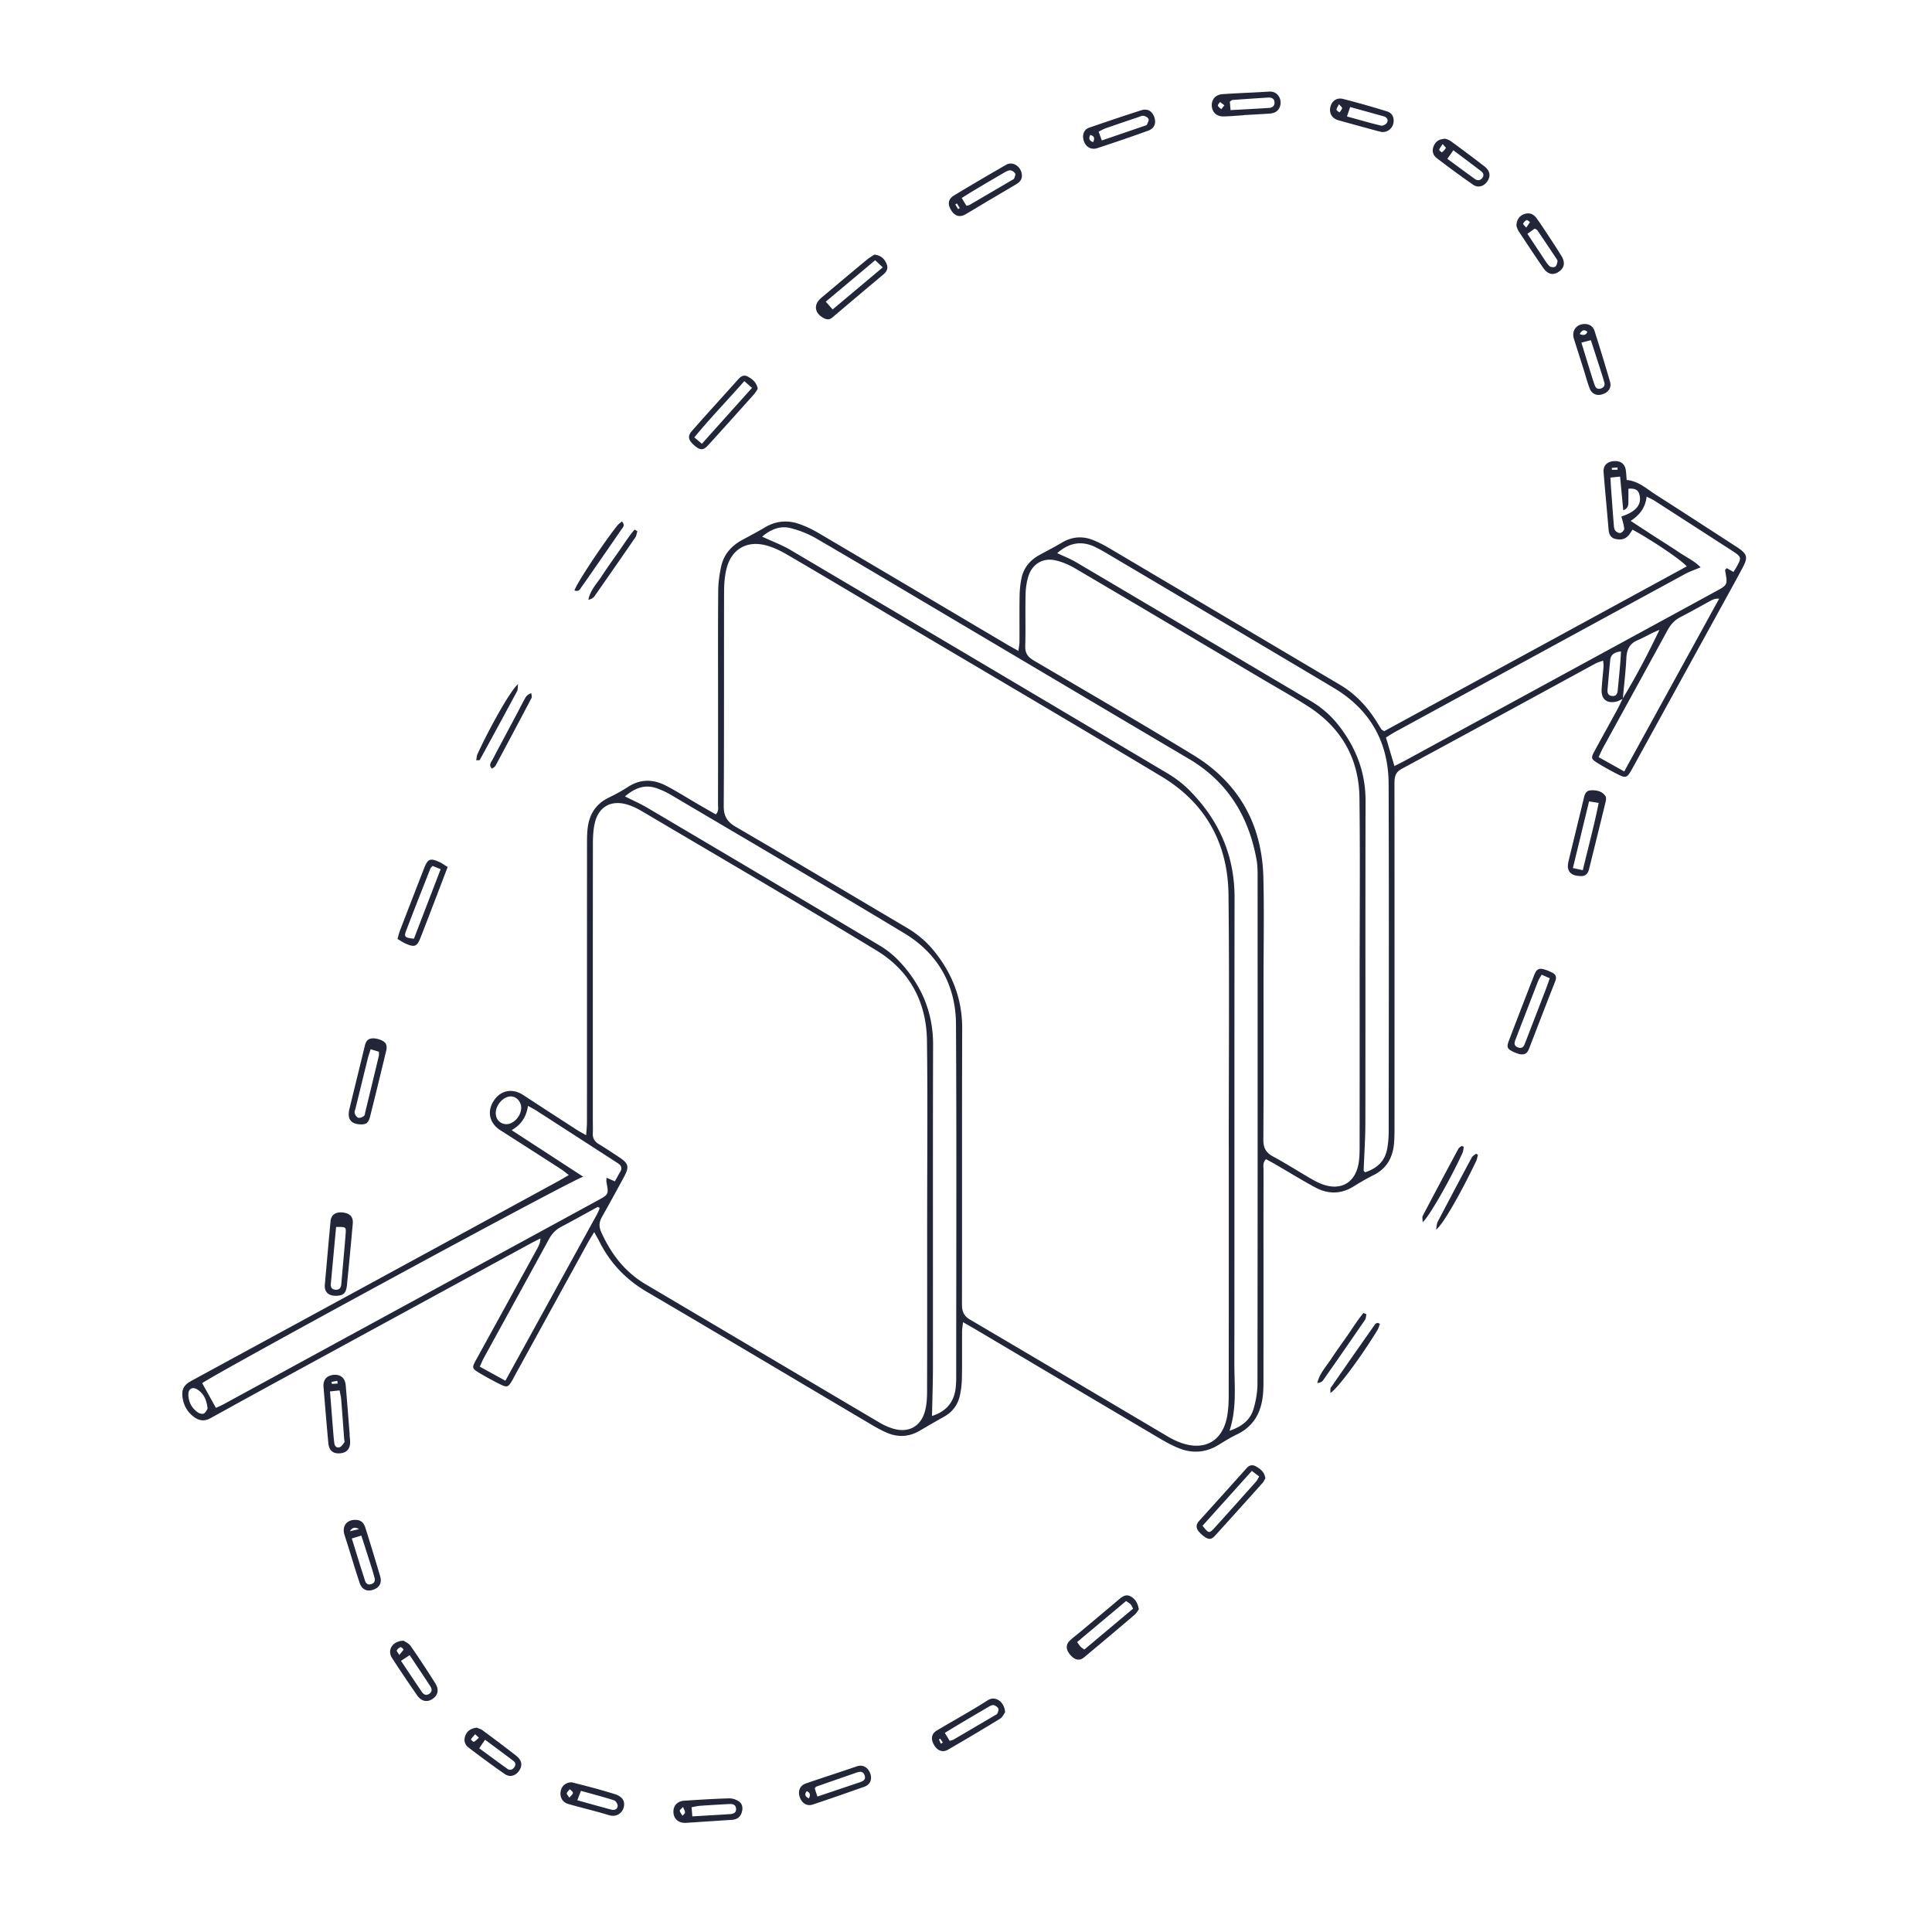 <svg xmlns="http://www.w3.org/2000/svg" width="550" height="550" fill="none" viewBox="0 0 550 550">
    <path fill="#222638" fill-rule="evenodd" d="M354.044 32.81c-.562.035-1.123.076-1.685.116-1.343.097-2.686.194-4.03.217-1.932.032-3.174-1.091-3.346-2.846-.185-1.853.98-3.345 3.005-3.489 2.357-.165 4.717-.281 7.077-.397a382.96 382.96 0 0 0 6.256-.34c2.698-.177 3.969 2.754 2.817 4.78-.615 1.078-1.628 1.41-2.747 1.488-1.791.123-3.584.222-5.375.32l-1.972.11v.043m-.93-1.616h-.011l-.001.001h-.009l-.012.001h-.005l-2.755.15c-.07-.752-.121-1.331-.169-1.86l-.003-.04-.045-.502c.105-.07.199-.145.287-.215.171-.137.317-.254.471-.264 3.358-.25 6.716-.476 10.074-.69 1.013-.065 1.866.218 1.894 1.423.025 1.013-.684 1.472-1.582 1.53-2.662.17-5.325.314-8.132.466h-.002m-4.552-1.225c-.495-.368-.872-.65-1.248-.933l-.002-.002a4.202 4.202 0 0 1-.249.34c-.202.257-.404.514-.35.69.087.282.355.507.624.733.113.096.227.191.327.291l.349-.434.008-.01.008-.01.008-.01.525-.655m-40.229 8.844c.013-1.042.525-2.062 1.8-2.497l1.157-.394h.001c4.521-1.543 9.038-3.083 13.59-4.526 1.861-.59 3.21.283 3.772 2.107.516 1.681-.041 3.067-1.821 3.707a495.293 495.293 0 0 1-14.452 4.96c-2.14.698-3.985-.807-4.051-3.357h.004m5.326 1.172 4.227-1.445.005-.002.018-.006.009-.003a7151.34 7151.34 0 0 0 8.173-2.797h.002c.16-.053.356-.117.399-.228a9.17 9.17 0 0 1 .179-.393c.206-.433.424-.89.305-1.21-.168-.439-.873-.832-1.406-.935-.365-.068-.78.093-1.183.25h-.001c-.127.05-.252.099-.374.14l-.293.098a795.711 795.711 0 0 0-8.961 3.063c-.437.154-.854.368-1.305.6l-.001.002-.003.001c-.22.114-.449.231-.692.348.295.816.529 1.464.902 2.513v.004m-3.296-1.57c-.48 1.05-.304 1.66.852 2.042.439-1.05.41-1.718-.852-2.042M289.186 52.52c.984-.582 1.772-1.288 1.722-2.563-.045-2.43-2.509-4.173-4.473-3.05a789.098 789.098 0 0 0-14.817 8.717c-1.702 1.025-1.923 2.464-.865 4.194 1.049 1.714 2.46 2.144 4.116 1.189a221.018 221.018 0 0 0 3.65-2.169h.001l.001-.001h.001c.734-.443 1.469-.886 2.206-1.323 2.032-1.204 4.066-2.404 6.101-3.603l2.357-1.391m-14.08 6.05c.151-.038.285-.065.405-.088.218-.043.389-.076.531-.16 4.006-2.338 8.007-4.687 12.009-7.036.055-.033.117-.066.179-.099.199-.104.406-.214.469-.373l.042-.105c.182-.454.419-1.041.24-1.33-.274-.447-.955-.918-1.43-.894-.62.034-1.242.398-1.821.736l-.16.093a780.988 780.988 0 0 0-8.228 4.846c-.793.47-1.573.96-2.399 1.48h-.001l-.001.001h-.002l-.008.006-.002.001c-.371.233-.751.472-1.146.718l.448.747c.323.539.601 1.003.875 1.457m-2.755-.616.066-.043v.004l.407.652.409.656c-.099.061-.197.124-.294.187l-.067.043-.048.03-.062.04-.82-1.308.238-.152.171-.11m-20.028 17.01c-.611-1.308-1.497-2.255-3.399-2.485-.158.105-.338.218-.532.34-.502.315-1.098.688-1.633 1.132a2185.906 2185.906 0 0 0-11.425 9.555h-.001l-1.509 1.269c-2.292 1.919-2.005 4.354.664 5.78.877.468 1.652.526 2.489-.188a2770.7 2770.7 0 0 1 13.704-11.568l.846-.711c1.03-.861 1.386-1.858.796-3.124m-17.149 11.014-.092-.104 7.721-6.474.059-.05.085-.07 6.198-5.198 1.002.942.011.01 1.148 1.082-14.272 11.98c-.668-.763-1.163-1.325-1.86-2.118m226.198 113.252c.171-.084.342-.168.514-.245-.126.261-.25.523-.374.784v.002h-.001v.002l-.001.001v.002h-.001v.002a44.498 44.498 0 0 1-1.131 2.273c-.982 1.805-1.974 3.605-2.965 5.404l-.004.006c-1.161 2.109-2.323 4.217-3.468 6.333-1.087 2.005-1.021 2.279.926 3.477a78.631 78.631 0 0 0 4.76 2.685c3.42 1.796 3.436 1.78 5.343-1.685 9.238-16.789 18.473-33.583 27.708-50.376l.06-.109.06-.109.097-.176a615.398 615.398 0 0 0 3.128-5.765c1.681-3.124 1.439-4.018-1.599-6.023l-.028-.018-.04-.025-.047-.031-.115-.073c-2.201-1.423-4.4-2.849-6.6-4.275l-.005-.003-.002-.001v-.001c-5.365-3.477-10.731-6.955-16.123-10.394-.595-.38-1.176-.789-1.757-1.197-2.003-1.41-4.008-2.822-6.628-3.051l-.029-.386-.012-.171-.024-.342v-.003a31.335 31.335 0 0 0-.156-1.759c-.246-1.898-1.435-2.837-3.391-2.71-1.951.127-3.107 1.263-2.956 3.153.259 3.241.549 6.477.84 9.713v.009l.001.001v.009l.001.001v.008c.197 2.196.394 4.392.581 6.589.111 1.3.545 2.325 1.907 2.661 1.406.345 2.738.189 3.751-.98.301-.348.556-.736.807-1.117l.001-.001v-.001c.119-.179.236-.357.356-.529 5.494 2.985 13.85 8.602 15.433 10.451L442.8 181.603l-1.62.882-.317.173c-15.644 8.52-31.256 17.024-46.823 25.501-.183-.121-.325-.205-.436-.271-.178-.106-.276-.163-.331-.249a47.203 47.203 0 0 1-.823-1.313 66.75 66.75 0 0 0-.477-.774c-2.693-4.309-6.035-7.958-10.463-10.578-10.939-6.47-21.872-12.948-32.806-19.426-10.934-6.478-21.868-12.956-32.806-19.426-1.485-.877-3.026-1.689-4.621-2.341-3.046-1.242-6.027-1.045-8.913.66-1.402.83-2.842 1.603-4.282 2.375-.728.391-1.457.782-2.18 1.18-2.603 1.435-4.428 3.542-5.072 6.462-.369 1.676-.537 3.419-.57 5.137-.048 2.7-.043 5.401-.037 8.103v.006c.003 1.67.006 3.34-.004 5.011-.002.485-.073.973-.157 1.553v.002c-.045.311-.093.649-.138 1.028-.259-.145-.501-.279-.731-.406l-.414-.229-.001-.001a63.196 63.196 0 0 1-1.83-1.033l-12.982-7.684-.122-.072c-13.584-8.041-27.169-16.083-40.77-24.097-1.792-1.053-3.707-1.98-5.671-2.652-3.345-1.14-6.621-.812-9.721 1.053-1.552.93-3.148 1.789-4.743 2.647-.571.307-1.142.614-1.71.924-3.034 1.657-5.178 4.088-5.921 7.475-.504 2.296-.828 4.674-.848 7.019-.067 7.741-.057 15.48-.048 23.22v.013c.003 2.734.007 5.467.007 8.202-.002 2.998-.001 5.997-.001 8.995.001 6.752.001 13.503-.016 20.254 0 .179.011.363.023.549.047.783.096 1.611-.662 2.37l-.769-.442-.898-.516-.004-.002-.041-.024-.048-.027-.005-.003-.002-.001-.01-.006c-1.243-.714-2.471-1.419-3.693-2.132a254.59 254.59 0 0 1-2.659-1.579l-.002-.001c-1.93-1.155-3.859-2.311-5.846-3.356-3.62-1.903-7.282-2.12-10.902.197a50.16 50.16 0 0 1-5.486 3.066c-3.735 1.772-5.637 4.769-6.105 8.754-.168 1.443-.184 2.911-.184 4.366-.008 15.765-.008 31.525-.008 47.29l.001 8.064v.001c.001 8.063.003 16.127-.01 24.19-.002.679-.058 1.358-.123 2.145-.034.411-.07.851-.102 1.335-.404-.228-.755-.421-1.07-.594a23.923 23.923 0 0 1-1.468-.849l-1.256-.813-.028-.018-.016-.01-.006-.004c-4.689-3.035-9.378-6.069-14.049-9.13-3.14-2.058-6.527-1.386-8.482 1.734-1.903 3.038-1.112 6.322 1.931 8.262a3885.135 3885.135 0 0 1 17.252 11.07c.441.285.857.61 1.38 1.019.26.204.546.428.875.678a162.973 162.973 0 0 0-1.247.727l-.001.001c-.732.428-1.379.807-2.036 1.166a69840.976 69840.976 0 0 1-50.401 27.454c-17.921 9.754-35.85 19.5-53.78 29.245-2.074 1.132-2.796 2.37-2.505 4.65.304 2.374 1.435 4.317 3.379 5.715 1.447 1.037 2.952 1.169 4.6.254a3419.93 3419.93 0 0 1 21.8-11.964c19.628-10.702 39.263-21.398 58.896-32.093l10.463-5.7c.63-.345 1.272-.665 1.915-.984.282-.14.564-.28.845-.423-.054 1.206-.427 2.001-.849 2.772a41492.12 41492.12 0 0 1-9.61 17.484l-.004.007-.028.051c-2.624 4.771-5.247 9.543-7.869 14.315-1.189 2.169-1.161 2.407.955 3.661a88.527 88.527 0 0 0 5.998 3.268c1.89.927 2.218.767 3.289-1.009.184-.304.349-.619.514-.934.089-.169.177-.337.269-.505l3.696-6.729a81157.453 81157.453 0 0 1 17.234-31.356c.309-.56.644-1.106 1.039-1.748v-.001l.001-.001c.202-.329.42-.684.658-1.079.196.352.372.661.534.944l.001.002c.324.568.586 1.029.822 1.502 3.071 6.212 7.564 10.992 13.595 14.53 14.643 8.589 29.245 17.249 43.847 25.909l.008.004.007.005.007.004.008.004.007.005.034.02c6.767 4.013 13.534 8.026 20.305 12.032 1.332.787 2.702 1.525 4.116 2.14 3.223 1.398 6.38 1.214 9.43-.586a346.86 346.86 0 0 1 6.872-3.953c2.365-1.324 3.886-3.325 4.485-5.92.385-1.673.574-3.415.607-5.133.054-2.741.048-5.483.042-8.227-.003-1.631-.006-3.262.003-4.893.003-.507.064-1.015.141-1.65.04-.325.084-.684.125-1.093.503.288.963.548 1.394.793.804.456 1.51.855 2.206 1.269l13.585 8.051a34881.809 34881.809 0 0 0 39.092 23.146c1.644.968 3.346 1.878 5.109 2.591 3.866 1.566 7.65 1.329 11.27-.865l.107-.064.244-.15.39-.238c1.466-.897 2.935-1.795 4.479-2.529 4.895-2.316 7.068-6.355 7.527-11.521.123-1.357.132-2.73.132-4.095.009-7.364.009-14.725.008-22.087v-5.523l-.001-7.381c-.003-8.2-.005-16.399.017-24.599.001-.202-.012-.409-.024-.619-.052-.854-.107-1.758.725-2.587l.824.449.004.002c.607.33 1.204.654 1.792.996 1.238.718 2.469 1.447 3.701 2.176 2.532 1.499 5.064 2.998 7.652 4.397 3.616 1.955 7.298 2.013 10.91-.23 1.857-1.152 3.748-2.263 5.703-3.235 3.723-1.849 5.478-4.949 5.843-8.93.154-1.664.153-3.342.152-5.015v-.446c.008-32.345.012-64.69-.013-97.035 0-1.816.144-3.214 2.083-4.26 13.04-7.031 26.046-14.118 39.054-21.204a25318.59 25318.59 0 0 1 16.181-8.812c.388-.211.815-.349 1.296-.505.247-.079.509-.164.787-.265.021.263.047.489.07.69.042.375.074.663.053.945-.067.87-.149 1.74-.23 2.609v.009a102.49 102.49 0 0 0-.319 3.914c-.152 2.734 1.381 4.063 4.054 3.522.474-.095.921-.314 1.368-.534m11.035-19.905c-3.217 6.696-6.593 13.196-10.415 19.461.102-1.11.213-2.22.324-3.33.271-2.725.543-5.451.681-8.185.124-2.423.923-4.067 3.264-5.051.897-.378 1.765-.823 2.642-1.272 1.126-.577 2.267-1.162 3.504-1.623M349.801 326.268c0-7.073.017-14.146.034-21.218v-.009c.041-16.794.082-33.588-.108-50.379-.164-14.514-6.507-26.064-19.053-33.6-18.083-10.859-36.247-21.591-54.409-32.322l-.003-.002-.004-.002-.004-.003-.004-.002-.004-.002-.004-.003-.004-.002-.003-.002-.004-.002-.004-.003-.004-.002-.004-.002-.004-.003-.003-.002-.004-.002c-7.465-4.411-14.93-8.821-22.388-13.24-2.621-1.553-5.24-3.109-7.859-4.664l-.003-.002c-7.248-4.306-14.496-8.611-21.777-12.857-1.948-1.136-4.051-2.177-6.22-2.727-5.531-1.394-9.819 1.242-11.156 6.777-.508 2.1-.664 4.326-.672 6.495-.019 7.733-.019 15.467-.019 23.2v.019c.001 12.575.001 25.151-.08 37.727-.02 2.961.988 4.523 3.502 5.986 11.228 6.534 22.403 13.156 33.578 19.778l.022.013c4.96 2.94 9.921 5.879 14.886 8.811 2.932 1.734 5.535 3.846 7.696 6.478 5.326 6.486 8.229 13.796 8.2 22.324-.054 15.044-.052 30.087-.049 45.131.002 11.103.004 22.206-.017 33.311 0 2.009.468 3.329 2.341 4.428a11976.01 11976.01 0 0 1 36.397 21.5l.036.022.036.021c6.584 3.9 13.168 7.799 19.755 11.691 1.246.738 2.579 1.386 3.944 1.862 6.63 2.304 11.681-.595 12.956-7.483.361-1.956.467-3.981.471-5.978.026-18.606.024-37.212.022-55.82v-.014l-.001-15.227zm-85.858 20.238c0-5.003.014-10.007.029-15.011v-.002c.034-11.758.068-23.516-.087-35.27-.147-10.959-4.928-19.905-14.284-25.592-16.617-10.096-33.37-19.962-50.124-29.829-5.536-3.26-11.072-6.52-16.604-9.789-1.398-.828-2.907-1.575-4.461-2.017-4.551-1.288-8.031.725-9.093 5.321-.443 1.927-.529 3.969-.533 5.962-.026 20.687-.024 41.374-.022 62.059l.001 16.915c0 .349.006.697.012 1.045.012.746.025 1.492-.02 2.235-.086 1.427.459 2.407 1.689 3.153 1.706 1.03 3.37 2.13 5.036 3.23l.002.002.062.041.644.425c2.764 1.825 3.022 2.731 1.464 5.621a684.844 684.844 0 0 1-6.318 11.493c-.779 1.381-.878 2.665-.222 4.145 2.776 6.228 6.704 11.426 12.678 14.956a42749.017 42749.017 0 0 1 33.286 19.688c11.088 6.562 22.175 13.124 33.269 19.677a17.986 17.986 0 0 0 3.719 1.681c4.588 1.443 8.212-.558 9.344-5.265.422-1.746.508-3.608.512-5.416.03-13.395.025-26.794.02-40.19v-.001l-.001-2.737-.002-3.897-.001-2.637zm123.118-69.368c0-4.99.014-9.979.028-14.968v-.026c.033-11.676.066-23.351-.081-35.022-.143-11.296-5.264-20.086-14.809-26.162-2.985-1.901-6.048-3.682-9.11-5.462a601.1 601.1 0 0 1-4.043-2.365l-10.615-6.29-.04-.023-.039-.023-.012-.007-.002-.002-.002-.001-.003-.001-.002-.001-.002-.002-.002-.001-.002-.001-.003-.002-.002-.001-.002-.001-.002-.001-.002-.002-.003-.001-.002-.001-.002-.002-.002-.001-.002-.001-.003-.001-.002-.002-.002-.001-.002-.001-.002-.001-.003-.002-.002-.001-.002-.001-.002-.002-.002-.001-.003-.001-.002-.001-.002-.002c-14.044-8.322-28.086-16.643-42.159-24.917-1.775-1.046-3.768-1.911-5.769-2.342-3.435-.742-6.412 1.03-7.531 4.363-.566 1.693-.82 3.559-.865 5.35-.056 2.37-.047 4.741-.039 7.113.009 2.548.019 5.097-.052 7.643-.057 2.03.792 3.1 2.456 4.08 2.971 1.745 5.944 3.488 8.917 5.23l.011.006.01.006.01.006c12.185 7.142 24.373 14.285 36.431 21.64 12.96 7.904 19.586 19.762 19.955 34.915.164 6.794.123 13.591.082 20.389v.003c-.019 3.043-.037 6.086-.037 9.128 0 3.675.003 7.35.005 11.024v.012c.009 11.354.017 22.708-.054 34.064-.017 2.304.73 3.666 2.747 4.752 2.302 1.242 4.546 2.592 6.792 3.943 1.268.764 2.538 1.528 3.819 2.273 1.098.639 2.234 1.254 3.419 1.693 5.248 1.931 9.356-.394 10.32-5.879.283-1.604.299-3.264.303-4.9.018-14.332.014-28.664.01-42.996v-.06l-.002-6.144zm-167.4-123.165c-.894-.389-1.797-.783-2.7-1.204 2.32-1.962 5.032-3.206 8.122-2.42 2.521.644 5.043 1.628 7.285 2.936 9.631 5.606 19.215 11.292 28.797 16.978l.005.003c3.262 1.935 6.524 3.87 9.788 5.803a57685.67 57685.67 0 0 1 19.897 11.789l.051.03c15.84 9.387 31.68 18.773 47.534 28.135 11.029 6.511 17.039 16.351 19.278 28.725.254 1.423.295 2.899.295 4.35l.002 6.878c.012 45.985.023 91.974-.039 137.959-.004 2.414-.447 4.907-1.144 7.224-.943 3.14-3.37 4.985-6.814 6.154 1.689-5.14 1.565-10.205 1.442-15.223-.033-1.339-.066-2.674-.064-4.006.027-20.792.024-41.584.022-62.375-.002-23.388-.004-46.776.035-70.166.02-12.087-4.502-22.152-12.886-30.598-1.841-1.853-4.006-3.477-6.253-4.814a47446.8 47446.8 0 0 0-107.194-63.513c-1.725-1.018-3.572-1.822-5.458-2.644zm83.178 4.348c-.605-.272-1.228-.552-1.872-.859 3.414-2.989 6.995-3.631 10.95-1.668a47.97 47.97 0 0 1 3.116 1.702c5.25 3.109 10.502 6.216 15.754 9.324l.154.092.003.001.002.002.003.001.002.001.003.002.002.001.003.002.002.001.003.002.002.001.003.002.002.001.003.002.002.001.003.002.002.001.002.002.003.001.002.001.003.002.002.001.003.002.002.001.003.002.002.001.003.002.002.001.003.002.002.001.003.002.002.001c16.232 9.605 32.466 19.211 48.667 28.866 10.316 6.145 15.597 15.403 15.638 27.355.095 27.306.066 54.614.037 81.921v.004l-.017 16.749c0 1.813-.127 3.654-.479 5.425-.689 3.46-3.042 5.408-6.24 6.457-.077-.094-.153-.172-.218-.239-.113-.117-.195-.201-.192-.281.054-1.511.126-3.022.199-4.532v-.002c.142-2.94.283-5.879.288-8.82.02-13.394.018-26.788.016-40.181-.003-17.221-.006-34.442.038-51.663.02-8.126-2.706-15.146-7.618-21.447a28.23 28.23 0 0 0-7.966-6.987c-7.193-4.255-14.384-8.512-21.576-12.769l-.035-.021-.007-.004-.007-.004-.006-.004-.007-.004-.007-.004-.007-.004-.007-.004-.007-.004c-15.043-8.905-30.087-17.811-45.14-26.698-1.102-.651-2.274-1.178-3.526-1.741m-37.515 244.777c4.129-1.287 6.445-4.079 6.786-8.475.065-.816.102-1.636.102-2.456.001-9.199.011-18.399.021-27.599v-.014c.026-24.323.052-48.646-.082-72.968-.062-11.176-5.133-20.127-14.719-25.908-16.836-10.153-33.777-20.14-50.716-30.125l-.002-.001c-5.269-3.106-10.539-6.213-15.805-9.324a22.532 22.532 0 0 0-3.956-1.824c-3.473-1.226-6.335.028-9.045 2.316.723.364 1.435.707 2.135 1.045 1.485.716 2.915 1.405 4.278 2.211 22.037 13.021 44.07 26.055 66.055 39.167a26.324 26.324 0 0 1 5.719 4.6c6.199 6.646 9.565 14.436 9.537 23.706-.057 19.198-.051 38.397-.044 57.595v.04c.004 11.309.008 22.618-.001 33.926 0 3.139-.078 6.278-.157 9.487v.007a791.056 791.056 0 0 0-.106 4.594m-99.285-68.109-.005.001-9.643-6.272-10.738-6.984c2.825-1.628 4.203-3.875 4.654-6.921.361.204.683.38.978.541l.004.002.007.004.001.001c.547.299 1 .547 1.433.825 6.693 4.314 13.382 8.638 20.068 12.959l1.961 1.268.169.108c.404.259.807.518 1.193.802.766.562.996 1.267.508 2.137a932.56 932.56 0 0 0-1.595 2.841c-.832-.361-1.505-.652-2.386-1.029 0 .223-.007.412-.013.577-.011.299-.019.521.021.735.648 3.382.619 3.456-2.439 5.121a611859.026 611859.026 0 0 1-106.498 58.019 24.76 24.76 0 0 1-1.606.775h-.001l-.002.001v.001h-.002l-.001.001h-.002l-.001.001h-.001l-.002.001-.002.001-.001.001h-.002v.001c-.221.099-.432.195-.628.287l-2.175-3.915-.03-.052-.039-.071-1.66-2.985c1.542-1.574 104.364-57.492 108.47-58.781l.005.003zm232.148-117.531a69.205 69.205 0 0 0 1.982-1.029c21.685-11.804 43.366-23.608 65.043-35.416l7.113-3.873c5.63-3.064 11.26-6.128 16.88-9.206 2.382-1.303 2.558-1.763 2.103-4.366a25.254 25.254 0 0 0-.053-.292 7.942 7.942 0 0 1-.148-1.037c-.005-.074.092-.153.233-.267a4.28 4.28 0 0 0 .259-.225c.574.328 1.206.689 1.878 1.079.118-.189.225-.356.324-.511l.001-.003c.193-.3.353-.551.499-.811 1.566-2.763 1.517-2.96-1.226-4.731-7.347-4.744-14.694-9.487-22.05-14.215-.424-.273-.881-.496-1.401-.75-.269-.132-.555-.271-.862-.43-.365 3.148-1.919 5.19-4.543 6.912l2.324 1.517.051.033.002.002.009.005.006.004.019.013.046.03c1.501.98 2.932 1.915 4.366 2.845.781.505 1.567 1.005 2.353 1.505 1.52.967 3.041 1.934 4.531 2.947.662.449 1.35.865 2.035 1.278 1.505.908 2.996 1.808 4.168 3.04-.507.214-1.003.41-1.488.601-1.017.4-1.982.781-2.887 1.272-27.531 14.969-55.046 29.967-82.561 44.965-.578.316-1.135.667-1.73 1.042l-.001.001-.001.001a80.58 80.58 0 0 1-.909.567c.791 2.665 1.533 5.162 2.415 8.126l.004-.004c.438-.225.839-.428 1.215-.618zm79.855-26.342c-5.179 9.426-10.385 18.902-15.658 28.495l-4.238-2.365-2.066-1.154-.983-.548c.158-.339.299-.654.433-.952v-.001c.273-.607.512-1.141.793-1.655 2.042-3.724 4.088-7.446 6.133-11.168a7324.29 7324.29 0 0 0 12.243-22.337c.906-1.661 2.05-2.919 3.751-3.789 1.874-.956 3.718-1.974 5.561-2.992 1.025-.565 2.049-1.131 3.078-1.686.615-.332 1.271-.582 2.317-.529l-11.332 20.622zm-329.3 193.107-4.867 8.841-4.303-2.362-.103-.057-.093-.051-.012-.007-.119-.065-1.56-.856-1.105-.606c.17-.366.316-.696.451-.999v-.001c.249-.56.458-1.032.705-1.481 2.241-4.091 4.486-8.18 6.731-12.268 3.929-7.156 7.859-14.312 11.764-21.479.861-1.583 1.964-2.767 3.563-3.608 2.476-1.298 4.924-2.647 7.334-3.975a879.367 879.367 0 0 1 3.072-1.687c.105.066.184.112.244.148.1.058.148.086.178.127.046.061.087.176.058.237l-.093.215-.072.169c-.195.456-.39.91-.626 1.343-7.004 12.73-14.011 25.458-21.147 38.422Zm309.717-248.277.055 1.031v.015c.039.744.074 1.424.125 2.103l.001.01c.242 3.347.483 6.693.754 10.035l.015.203v.005c.041.578.085 1.201.374 1.633.287.422 1.033.828 1.493.75.446-.074 1.143-.808 1.111-1.193-.08-.852-.312-1.692-.543-2.526v-.001c-.091-.325-.18-.65-.261-.974 4.067-1.337 5.711-3.248 5.203-5.929-.299-1.566-1.181-2.136-3.21-1.98v.402l.003.575v.052c.003.72.007 1.443-.007 2.165-.003.128-.003.258-.002.389.005.979.01 2.001-1.462 2.55-.312-3.296-.599-6.342-.902-9.581l-.258.026-.508.051-.513.05-.003.001-1.461.146zM141.127 316.9c.016 1.804 1.316 3.132 3.059 3.128 2.054-.008 4.132-2.292 4.186-4.604.041-1.739-1.32-3.276-2.915-3.297-2.141-.028-4.35 2.411-4.326 4.777zm317.266-128.995c.164-1.627 1.267-2.246 3.071-2.464-.027.427-.05.837-.072 1.236-.046.815-.089 1.583-.158 2.348-.172 1.971-.363 3.94-.553 5.908l-.002.018-.001.018-.157 1.624c-.086.902-.414 1.595-1.484 1.546-1.197-.053-1.497-.816-1.402-1.857.075-.842.148-1.685.221-2.527l.002-.026v-.002c.168-1.942.336-3.884.535-5.822M59.094 401.023c-.254-2.488-1.074-4.276-2.878-5.444-1.382-.898-2.6-.25-2.591 1.381.012 2.132.943 3.887 2.681 5.117.455.324 1.316.541 1.739.32.391-.203.648-.668.849-1.033.074-.135.141-.256.204-.345l-.004.004m401.378-267.287.012-.672-.124.011c-.504.046-1.004.091-1.508.132l.005.086.002.04.008.139.014.264zm-10.509 115.661c-2.915-.058-4.091-1.489-3.452-4.149.664-2.765 1.337-5.528 2.011-8.291l.002-.009c.79-3.241 1.579-6.481 2.354-9.724.27-1.136.606-2.148 1.972-2.23 1.599-.095 3.128.188 4.141 1.562.262.36.25 1.053.135 1.537a2788.947 2788.947 0 0 1-3.259 13.271c-.5 2.022-.999 4.043-1.497 6.065-.328 1.328-1.086 2.062-2.407 1.968m-2.193-2.276c.805.171 1.456.31 2.138.457l.679.146c.461-1.919.93-3.807 1.396-5.681l.003-.012.002-.008.002-.007c1.115-4.483 2.211-8.887 3.123-13.443l-2.739-.435-.973 4.011-.903 3.722zM99.467 315.735c-.693 2.874.484 4.35 3.382 4.35v.004c1.468-.004 2.063-.459 2.526-2.304 1.57-6.261 3.1-12.534 4.6-18.811.136-.565.127-1.295-.119-1.8-.488-1.012-2.82-1.763-4.157-1.537-1.337.225-1.636 1.222-1.907 2.337-.738 3.074-1.49 6.145-2.243 9.216l-.001.006h-.001v.003c-.697 2.845-1.394 5.689-2.08 8.536Zm5.714-16.019.001-.001c.099-.31.206-.645.32-1.019h.004l.82.245.104.032.038.011c.504.151.937.282 1.392.417 0 .162.007.311.014.449.014.275.025.511-.027.732a4152.23 4152.23 0 0 1-3.825 15.854c-.027.111-.048.232-.07.354-.064.362-.131.736-.348.905-.435.332-1.144.64-1.607.508-.443-.127-.89-.787-1.017-1.295-.087-.344.038-.746.161-1.144.046-.148.091-.295.126-.439l.178-.728.001-.004v-.002l.001-.001v-.001l.002-.01.004-.014v-.003l.001-.001v-.003l.001-.001v-.003l.003-.01.003-.013v-.001l.001-.001v-.003l.001-.001v-.003l.001-.001c1.074-4.398 2.149-8.799 3.239-13.193.127-.511.287-1.014.478-1.612m-12.725 66.203c.167-1.866.328-3.685.486-5.47.388-4.399.759-8.592 1.158-12.783.177-1.866 1.448-2.714 3.494-2.493 2.037.217 3.005 1.259 2.833 3.19a1652.754 1652.754 0 0 1-1.649 17.396c-.23 2.272-.906 2.973-2.702 3.108-2.484.189-3.702-1-3.616-2.948h-.004m2.68-10.782v.013c-.323 3.463-.64 6.883-.954 10.302-.086.947.234 1.619 1.288 1.701 1.156.09 1.603-.529 1.697-1.623.167-2.017.347-4.032.526-6.046.25-2.791.498-5.581.712-8.374.14-1.845.037-1.857-2.722-1.821l-.004.005-.526 5.663-.004.043-.002.018-.004.043-.007.076m30.991-104.883-.003.008c-.759 1.99-1.484 3.891-2.212 5.789-.374.971-.745 1.942-1.117 2.914-1.025 2.68-2.05 5.36-3.106 8.029-.976 2.468-1.657 2.735-4.133 1.673-.548-.235-1.059-.552-1.596-.884l-.001-.001-.001-.001c-.259-.16-.524-.324-.801-.484.08-.278.149-.539.215-.788.138-.521.261-.987.433-1.434a3714.126 3714.126 0 0 1 6.892-17.81c1.095-2.805 1.755-3.075 4.445-1.837.478.22.925.51 1.443.846l.002.001.002.002c.262.17.542.351.853.541l-.004.004zm-2.99-3.744c-.146.169-.259.291-.348.385v.001c-.141.15-.217.232-.255.328l-1.469 3.736-.001.004-.001.001v.001l-.001.001v.002l-.001.001v.001l-.001.001v.002l-.001.001v.001l-.001.001v.002l-.001.001v.002l-.001.001v.001l-.001.001v.002a1355.687 1355.687 0 0 0-5.442 13.982c-.66 1.738-.344 2.013 2.231 2.251l3.702-9.637.077-.198.008-.023c1.26-3.278 2.531-6.583 3.814-9.925-1-.406-1.632-.66-2.308-.931zm309.11 53.484.08.026.13.045h-.004c2.062.439 2.509-.677 2.952-1.825.566-1.464 1.131-2.929 1.695-4.394l.001-.001c1.852-4.807 3.705-9.614 5.606-14.399.517-1.296.246-2.079-.963-2.628-.108-.049-.215-.1-.322-.15l-.002-.001a11.02 11.02 0 0 0-1.173-.497c-2.12-.717-2.759-.471-3.555 1.566a2150.447 2150.447 0 0 0-7.154 18.557c-.701 1.841-.459 2.32 1.341 3.173.509.244 1.049.422 1.368.528m6.213-21.827c.126-.213.261-.441.401-.697v-.004l1.704.75.625.275-.255.72-.131.375-.001.003c-.24.687-.457 1.304-.691 1.915-1.556 4.05-3.118 8.096-4.68 12.145v.001l-.001.001-.008.02-.007.021-.028.072-.778 2.016-.079.202-.044.11-.045.113-.005.012c-.111.278-.222.555-.319.838-.349 1.001-.923 1.563-2.055 1.099-1.004-.41-1.041-1.148-.697-2.017l.079-.211.003-.006c.036-.099.073-.198.111-.295l1.906-4.943.002-.007c1.46-3.788 2.92-7.576 4.394-11.36.146-.379.355-.733.599-1.148M323.907 458.571c-.246.374-.521.795-.888 1.107a1495.127 1495.127 0 0 1-14.383 12.119c-1.345 1.119-2.677.812-3.973-.726-1.267-1.5-1.32-2.882-.049-4.079.606-.568 1.256-1.088 1.906-1.607.344-.275.688-.55 1.026-.833a3482.39 3482.39 0 0 0 11.274-9.462c.98-.824 1.993-1.292 3.215-.537 1.234.766 1.89 1.906 2.165 3.583h.004c-.097.129-.194.278-.297.435m-15.328 7.26-1.944 1.628c.158.214.288.4.403.565l.003.004c.218.311.383.547.578.756.152.165.34.295.595.472.137.095.294.204.475.339l9.097-7.637.006-.005.106-.089 4.666-3.917c-.118-.214-.208-.398-.286-.557-.146-.296-.248-.504-.403-.664-.204-.21-.45-.376-.767-.591a17.993 17.993 0 0 1-.52-.361l-.004-.004-11.626 9.742-.227.191zm-93.143-354.702c.1-.159.195-.309.287-.443l-.005.004c-.34-1.825-1.455-2.71-2.763-3.448-1.218-.685-2.058-.099-2.845.787-.864.973-1.737 1.94-2.61 2.906l-.004.005h-.001v.001l-.001.001-.001.001v.001h-.001v.001h-.001c-.529.586-1.058 1.171-1.584 1.758-.777.864-1.555 1.727-2.334 2.59l-.001.001c-2.212 2.451-4.424 4.902-6.595 7.388-1.308 1.501-1.053 2.612.714 4.141 1.644 1.419 2.521 1.444 3.919-.094 4.354-4.789 8.672-9.602 12.985-14.424.332-.37.602-.797.841-1.176Zm-1.358-.706a54232.44 54232.44 0 0 1-14.259 15.9h-.004c-.812-.68-1.341-1.123-2.157-1.804 2.859-3.476 5.845-6.751 8.852-10.05v-.001l.001-.001.002-.001v-.001h.001a448.48 448.48 0 0 0 5.375-5.969l1.036.912.01.009.352.31zm146.145 310.432a7.42 7.42 0 0 0-.218.394h-.001c-.163.308-.338.638-.581.91-4.498 5.022-8.995 10.045-13.542 15.022-1.066 1.168-1.78 1.164-3.104.225-.517-.364-.972-.824-1.402-1.291-.947-1.033-.972-2.071 0-3.149a5861.63 5861.63 0 0 0 13.53-15.035c.791-.881 1.656-1.041 2.677-.459 1.3.742 2.415 1.632 2.641 3.383m-14.473 14.1c-1.501 1.647-1.714 1.59-3.406-.609 3.506-3.904 6.955-7.74 10.455-11.632l3.578-3.979c.766.586 1.369 1.046 2.095 1.595-.122.199-.227.386-.326.562-.195.349-.365.651-.588.902a2049.96 2049.96 0 0 1-11.808 13.161m-59.61 52.484c-.084.11-.175.264-.279.438-.278.468-.645 1.085-1.189 1.419-4.883 3.001-9.819 5.917-14.78 8.795-1.575.914-3.112.283-4.059-1.46-.906-1.664-.648-3.091.873-4.001a472.136 472.136 0 0 1 5.105-2.985c3.178-1.839 6.354-3.679 9.446-5.65 1.939-1.238 4.637.217 4.879 3.444zm-15.785 8.151c.169-.057.323-.102.464-.143.275-.08.503-.147.7-.263 3.859-2.247 7.704-4.506 11.55-6.769.07-.042.145-.082.221-.123.265-.141.543-.29.648-.513.205-.443.439-1.123.242-1.447-.274-.451-.93-.906-1.435-.923-.484-.013-.995.295-1.469.582a1273.012 1273.012 0 0 0-8.957 5.286c-.663.394-1.321.797-2.014 1.22l-.001.001-.949.579-.21.128-.18.109c.554.906.96 1.566 1.394 2.272zm-2.509.82.549-.357-.134-.205-.06-.09-.009-.014c-.17-.259-.341-.519-.514-.777a5.735 5.735 0 0 0-.134.069l-.064.034-.092.048a4.348 4.348 0 0 1-.096.049zm-168.3-87.539a29.929 29.929 0 0 1-.042-.41H99.5c.016-.005.037-.005.053-.005-.117-1.462-.232-2.925-.347-4.387-.256-3.24-.511-6.479-.788-9.717-.177-2.062-1.485-3.14-3.436-2.956-2.01.193-3.05 1.419-2.882 3.469l.079.955.11 1.321v.008c.378 4.572.756 9.145 1.188 13.714.197 2.071 1.304 2.973 3.194 2.874 2.013-.102 3.071-1.283 3.001-3.378-.014-.433-.06-.864-.106-1.295l-.02-.193Zm-5.601-12.756 2.73-.295c.06.335.124.646.185.942.117.573.223 1.089.266 1.608a1169 1169 0 0 1 .647 8.499v.011h.001v.01l.213 2.874c.007.089.028.188.049.285.042.2.084.398.004.511l-.171.249v.001c-.324.474-.674.988-1.132 1.168-.771.3-1.431-.188-1.55-1.057-.163-1.194-.26-2.394-.357-3.595l-.016-.198c-.215-2.659-.423-5.32-.638-8.064v-.008l-.077-.967-.154-1.974m2.176-2.234-.05-.385v-.003l-.052-.391-1.628.283c.013.096.024.191.035.287l.006.048.03.239.783-.037.023-.001.023-.001.83-.039m357.852-299.57c-.422-1.337-1.402-2.092-2.87-2.071v-.004c-2.378.024-3.763 1.956-3.038 4.251.491 1.555.987 3.108 1.484 4.66l.001.003.001.003.001.002v.003l.001.002.001.003.001.002.001.003v.002l.001.003.002.004.001.005.001.004.002.004.002.006.002.006.002.008.003.008c.409 1.279.818 2.558 1.224 3.839.188.597.366 1.198.544 1.799v.001c.364 1.231.727 2.461 1.182 3.657.64 1.689 2.079 2.263 3.747 1.701 1.685-.566 2.559-1.886 2.071-3.567-1.394-4.797-2.87-9.57-4.367-14.338Zm-2.842 6.296-.946-3.078 1.22-.313 1.482-.38.767 2.375c.742 2.295 1.467 4.538 2.185 6.78.307.956.598 1.911.873 2.874.242.853-.139 1.423-.922 1.71-.816.304-1.448.012-1.755-.795-.357-.935-.66-1.89-.955-2.846-.644-2.072-1.281-4.149-1.949-6.327m-1.426-5.522c1.173.496 1.763.324 2.186-.64-.984-.758-1.538-.479-2.186.64M247.977 506.04c-.024 1.243-.684 2.178-1.918 2.608l-.503.177c-4.724 1.663-9.449 3.327-14.208 4.895-1.702.561-3.178-.459-3.727-2.28-.5-1.66.148-3.165 1.804-3.735a653.893 653.893 0 0 1 7.123-2.391l.005-.001c2.454-.814 4.909-1.627 7.353-2.47 2.415-.833 3.989 1.291 4.067 3.202zm-15.272 5.396 3.918-1.317.121-.04 8.093-2.722c.939-.316 1.705-.788 1.3-1.964-.398-1.156-1.288-1.116-2.231-.792-3.854 1.333-7.708 2.67-11.554 4.023-.091.031-.156.133-.241.266-.049.076-.103.161-.173.25.201.595.423 1.259.767 2.292zm-2.46.541c.59-1.053.373-1.623-.578-2.074-.709.926-.484 1.488.578 2.074m-126.214-77.01c-.525-1.675-1.422-2.291-2.953-2.292-2.423.005-3.747 1.833-3.025 4.199.21.697.434 1.392.657 2.086v.001c.137.427.275.855.409 1.283.33 1.056.655 2.113.98 3.171v.001c.74 2.409 1.48 4.818 2.283 7.205.64 1.902 2.075 2.542 3.834 1.952 1.783-.599 2.567-1.932 2.013-3.822a734.287 734.287 0 0 0-4.198-13.784m-3.31 4.838-.199-.642-.366-1.186h.008c.8-.248 1.423-.439 2.136-.658l.57-.175.798 2.493c.753 2.356 1.483 4.636 2.204 6.917.261.83.495 1.673.728 2.511l.001.002v.001l.025.089c.266.964-.103 1.587-1.058 1.841-.873.23-1.39-.201-1.644-.992a373.232 373.232 0 0 1-1.644-5.166c-.515-1.651-1.025-3.304-1.559-5.034zm1.481-4.489c-1.063-.695-1.931-.492-2.603.606.996-.233 1.644-.385 2.603-.606m89.519 80.762c.168 1.853 1.55 2.968 3.587 2.849l3.263-.216c3.262-.216 6.525-.432 9.788-.641 1.303-.082 2.267-.652 2.726-1.898.443-1.201.381-2.501-.619-3.264-.779-.598-1.96-.98-2.948-.951-4.268.119-8.528.394-12.788.672-1.984.132-3.177 1.567-3.009 3.449m9.21.782-3.843.23v.004c-.061-.765-.108-1.337-.159-1.946v-.003l-.001-.008-.054-.654c.296-.052.576-.108.847-.163h.001c.568-.114 1.095-.219 1.625-.256a496.72 496.72 0 0 1 8.167-.487c.963-.054 1.919.065 2.025 1.279.107 1.205-.754 1.529-1.754 1.591-2.23.138-4.462.271-6.735.406l-.06.004-.042.002zm-6.974-1.971h-.001c-.274.264-.475.458-.444.598.082.36.3.689.518 1.018.088.132.175.263.253.397.081-.095.18-.188.279-.28.218-.205.436-.409.447-.626.016-.285-.117-.579-.29-.96-.086-.19-.182-.402-.275-.644-.166.188-.337.352-.486.495zm-79.049-47.815c.104.077.255.164.43.265v.001c.492.285 1.179.682 1.587 1.272 2.394 3.431 4.678 6.941 6.925 10.471 1.189 1.87.89 3.456-.668 4.535-1.558 1.078-3.215.771-4.445-1.005-2.435-3.513-4.838-7.056-7.154-10.652-1.402-2.177.09-4.813 3.325-4.887m-.755 5.74c.63.939 1.24 1.852 1.838 2.747l.004.006.009.013.006.009.007.011.002.002c1.394 2.086 2.72 4.071 4.063 6.048.508.75 1.226 1.119 2.087.561.853-.553.865-1.353.361-2.127-1.335-2.039-2.687-4.066-4.071-6.141l-.003-.004-1.834-2.752-.257.168zm-.483-1.689c.14-.169.269-.322.39-.464.347-.409.615-.724.819-1.078.033-.061-.652-.746-.84-.676-.431.152-.87.533-1.087.939-.06.113.099.345.32.665.122.179.264.385.398.614M433.9 60.953c-1.377.488-2.259 1.738-2.189 3.44.034.08.071.185.113.304v.001c.115.326.27.764.518 1.138l.16.242.003.005c2.25 3.411 4.502 6.825 6.828 10.183 1.295 1.87 2.804 2.173 4.407 1.103 1.608-1.078 1.915-2.636.779-4.493-1.135-1.858-2.334-3.678-3.532-5.496v-.001h-.001v-.001l-.001-.001v-.001l-.002-.003-.154-.233-.289-.441-.002-.003c-1.001-1.525-2.002-3.05-3.067-4.53-.967-1.344-2.185-1.705-3.571-1.213Zm2.177 7.507-.009-.014-.545-.825-.7-1.06-.004-.003 1.566-1.115.508-.361c.101.058.201.106.296.15.19.09.356.17.446.3a936.736 936.736 0 0 1 5.306 7.893c.031.048.066.098.101.149.184.268.391.57.35.81-.099.562-.275 1.317-.681 1.559-.385.233-1.308.123-1.632-.201-.599-.603-1.075-1.336-1.547-2.065a44.142 44.142 0 0 0-.367-.56 1058.056 1058.056 0 0 1-3.077-4.64l-.011-.017m-1.24-4.176-.346.515c-.16-.193-.326-.37-.471-.524l-.001-.001-.001-.001-.001-.001-.001-.001c-.267-.285-.464-.495-.419-.587.197-.419.578-.84.992-1.021.141-.062.389.127.639.317.114.086.229.173.333.236-.225.328-.448.659-.724 1.068m-41.668-26.751h-.001a22.072 22.072 0 0 1-1.117-.266l-1.684-.46c-3.116-.85-6.231-1.7-9.341-2.566-1.783-.496-2.677-1.947-2.316-3.686.369-1.767 1.8-2.857 3.636-2.39a266.98 266.98 0 0 1 12.559 3.559c1.455.447 2.054 1.845 1.779 3.28-.295 1.541-1.541 2.607-3.214 2.595l-.299-.066h-.002m-7.2-3.682.003.001c2.477.694 4.826 1.351 7.198 1.914.492.115 1.44-.385 1.69-.86.459-.862-.082-1.554-1.025-1.817-2.626-.73-5.253-1.455-7.937-2.196l-.009-.003-1.525-.42-.57 1.68-.005.014-.003.01-.003.007-.33.97c.857.236 1.693.47 2.516.7m-5.111-3.591.001-.002.001-.002c.097-.178.204-.373.308-.596.153.184.311.345.452.487.268.271.47.477.444.646-.05.307-.268.587-.486.866-.091.117-.182.233-.261.352a4.127 4.127 0 0 0-.326-.244c-.258-.18-.516-.36-.51-.531.008-.302.17-.6.376-.975l.001-.001M164.48 507.823l-1.714-.438h-.004c-1.718.008-2.898 1.038-3.161 2.62-.27 1.652.537 3.092 2.202 3.563 1.586.45 3.182.871 4.777 1.291h.001c2.268.597 4.535 1.195 6.776 1.878 2.345.714 3.87-.811 4.219-2.275.422-1.784-.439-3.051-2.633-3.739a161.018 161.018 0 0 0-5.748-1.673 292.012 292.012 0 0 0-4.714-1.227zm2.576 5.429c-.88-.245-1.777-.495-2.699-.75l.294-.774.187-.489.016-.044.524-1.378 2.268.625.009.002c2.428.666 4.803 1.318 7.149 2.062.484.152 1.045 1.033 1.033 1.566-.024.997-.902 1.325-1.792 1.091a479.053 479.053 0 0 1-6.985-1.91zm-4.507-2.012a8.018 8.018 0 0 0-.459.52v-.004a7.305 7.305 0 0 0-.378-.528c-.23-.302-.406-.533-.36-.706.081-.311.327-.576.573-.842.101-.109.202-.218.292-.331.097.108.218.217.339.326.274.246.547.492.538.728-.008.264-.248.52-.545.837M411.497 39.493c.071.032.171.067.289.108.346.122.849.3 1.261.602 3.218 2.361 6.425 4.74 9.577 7.187 1.599 1.242 1.804 2.804.755 4.28-.996 1.407-2.62 1.894-4.039.906a281.475 281.475 0 0 1-10.315-7.556c-1.066-.82-1.464-2.054-.882-3.428.546-1.295 1.48-2.025 3.354-2.095v-.004M414 46.66l.011.009h.002a548.063 548.063 0 0 0 5.803 4.25c.746.538 1.554.546 2.165-.261.545-.722.328-1.41-.324-1.911a832.158 832.158 0 0 0-6.239-4.71l-.026-.02-1.652-1.24-1.706 2.432zm-3.298-5.654c-.132.203-.258.384-.375.552-.28.401-.506.725-.622 1.084-.049.148.734.758.783.717.431-.344.853-.75 1.103-1.23.045-.087-.149-.298-.414-.584v-.001c-.147-.159-.315-.34-.475-.538M136.165 492.002a7.406 7.406 0 0 1-.442-.176h-.004c-1.652.225-2.673.885-3.21 2.181-.554 1.341-.254 2.616.84 3.452 3.395 2.595 6.831 5.133 10.34 7.569 1.505 1.049 3.252.467 4.199-1.099.926-1.534.635-2.891-1.091-4.235a459.982 459.982 0 0 0-9.356-7.065c-.397-.294-.874-.475-1.276-.627m2.681 7.47c-.796-.585-1.601-1.177-2.418-1.775.397-.579.725-1.061 1.09-1.597l.002-.003.007-.01.01-.015.007-.01.246-.362.299-.439c.755.564 1.503 1.118 2.244 1.668 1.988 1.477 3.928 2.917 5.849 4.384.673.517.689 1.234.14 1.911-.546.668-1.243.791-1.919.303a614.35 614.35 0 0 1-5.539-4.041l-.006-.005-.003-.002-.004-.003zm-2.506-4.774c-.495-.458-.785-.728-1.076-1.003l-.174.201-.096.11-.002.003c-.328.376-.657.751-.929 1.162-.029.041.684.763.832.693.35-.165.648-.439 1-.765.138-.127.284-.262.445-.401m284.291-165.509-.015.064-.024.102c-.102.431-.203.862-.391 1.251-4.522 9.426-9.557 18.212-11.389 19.438.07-.35.115-.662.155-.944.073-.517.131-.929.312-1.274a1911.732 1911.732 0 0 1 9.692-18.298c.166-.312.483-.543.799-.773h.001c.146-.106.291-.212.422-.326l.55.328a10.12 10.12 0 0 0-.112.432m-4.007-2.145a9.17 9.17 0 0 1 .089-.559l.004-.004-.627-.271a4.31 4.31 0 0 1-.332.258c-.237.174-.474.346-.599.579a2131.372 2131.372 0 0 0-10.127 19.065c-.146.276-.112.646-.071 1.082.02.224.043.466.043.722 1.734-1.349 7.999-12.358 11.357-19.746.155-.343.209-.734.263-1.126m-276.55-108.213c-.887-.893-.466-1.574-.085-2.191.077-.124.153-.246.216-.367 1.476-2.822 2.976-5.632 4.477-8.442.729-1.366 1.458-2.732 2.185-4.1.323-.607.64-1.218.957-1.827l.001-.002c.564-1.085 1.128-2.17 1.724-3.239.315-.565.811-1.029 1.709-1.34.008.149.034.308.061.467.057.342.113.684-.016.931a2156.564 2156.564 0 0 1-10.254 19.29c-.121.224-.36.387-.613.558a5.358 5.358 0 0 0-.362.262M388.9 374.681c.028-.181.055-.362.097-.534l-.841-.373c-1.211 1.446-2.266 3.014-3.32 4.582l-.002.004c-.447.664-.893 1.328-1.351 1.983-.447.638-.897 1.274-1.347 1.909l-.001.002-.001.001-.002.003-.001.001c-1.074 1.517-2.148 3.033-3.167 4.586a39.758 39.758 0 0 1-1.159 1.646c-1.162 1.593-2.333 3.198-2.797 5.242.709-.09 1.304-.303 1.599-.725a1863.278 1863.278 0 0 0 11.98-17.274c.198-.287.255-.67.313-1.053m3.93 2.193v.002l-.611-.293a2.268 2.268 0 0 1-.249.085c-.179.054-.358.108-.443.227a2486.927 2486.927 0 0 0-12.653 18.118c-.153.221-.146.554-.137.933.004.189.008.389-.007.592 1.854-.972 8.627-10.09 13.391-17.876.223-.367.362-.783.502-1.2.066-.197.132-.394.207-.586l.004.002zM147.399 195.698c.016-.265.034-.574.079-.942-2.026 1.632-7.799 11.796-11.525 19.869-.157.34-.218.721-.285 1.143-.033.209-.068.428-.117.657.196-.011.376-.007.529-.004.266.006.45.01.492-.066 3.571-6.519 7.125-13.05 10.639-19.598.142-.262.161-.59.188-1.059m34.051-44.475c-.061.19-.109.39-.157.589-.103.426-.205.851-.437 1.186a1888.379 1888.379 0 0 1-11.636 16.761c-.348.5-.951.82-1.722.988.39-2.048 1.551-3.623 2.702-5.186.409-.555.817-1.109 1.189-1.682 1.278-1.972 2.635-3.888 3.993-5.805v-.001l.644-.91c.437-.619.864-1.247 1.29-1.876 1.056-1.557 2.112-3.114 3.339-4.528l.23.135.168.097.006.004zm-5.777-1.538c-4.313 5.486-11.488 16.347-12.136 18.401 1.12.416 1.51-.2 1.869-.767a5 5 0 0 1 .198-.299c.939-1.299 1.851-2.62 2.763-3.94.326-.472.652-.944.98-1.415.565-.816 1.132-1.632 1.698-2.447 1.917-2.762 3.834-5.524 5.727-8.303.07-.103.151-.207.233-.313.445-.571.94-1.206.033-2.164-.162.146-.325.281-.484.412-.328.27-.638.526-.881.835" clip-rule="evenodd"/>
</svg>
